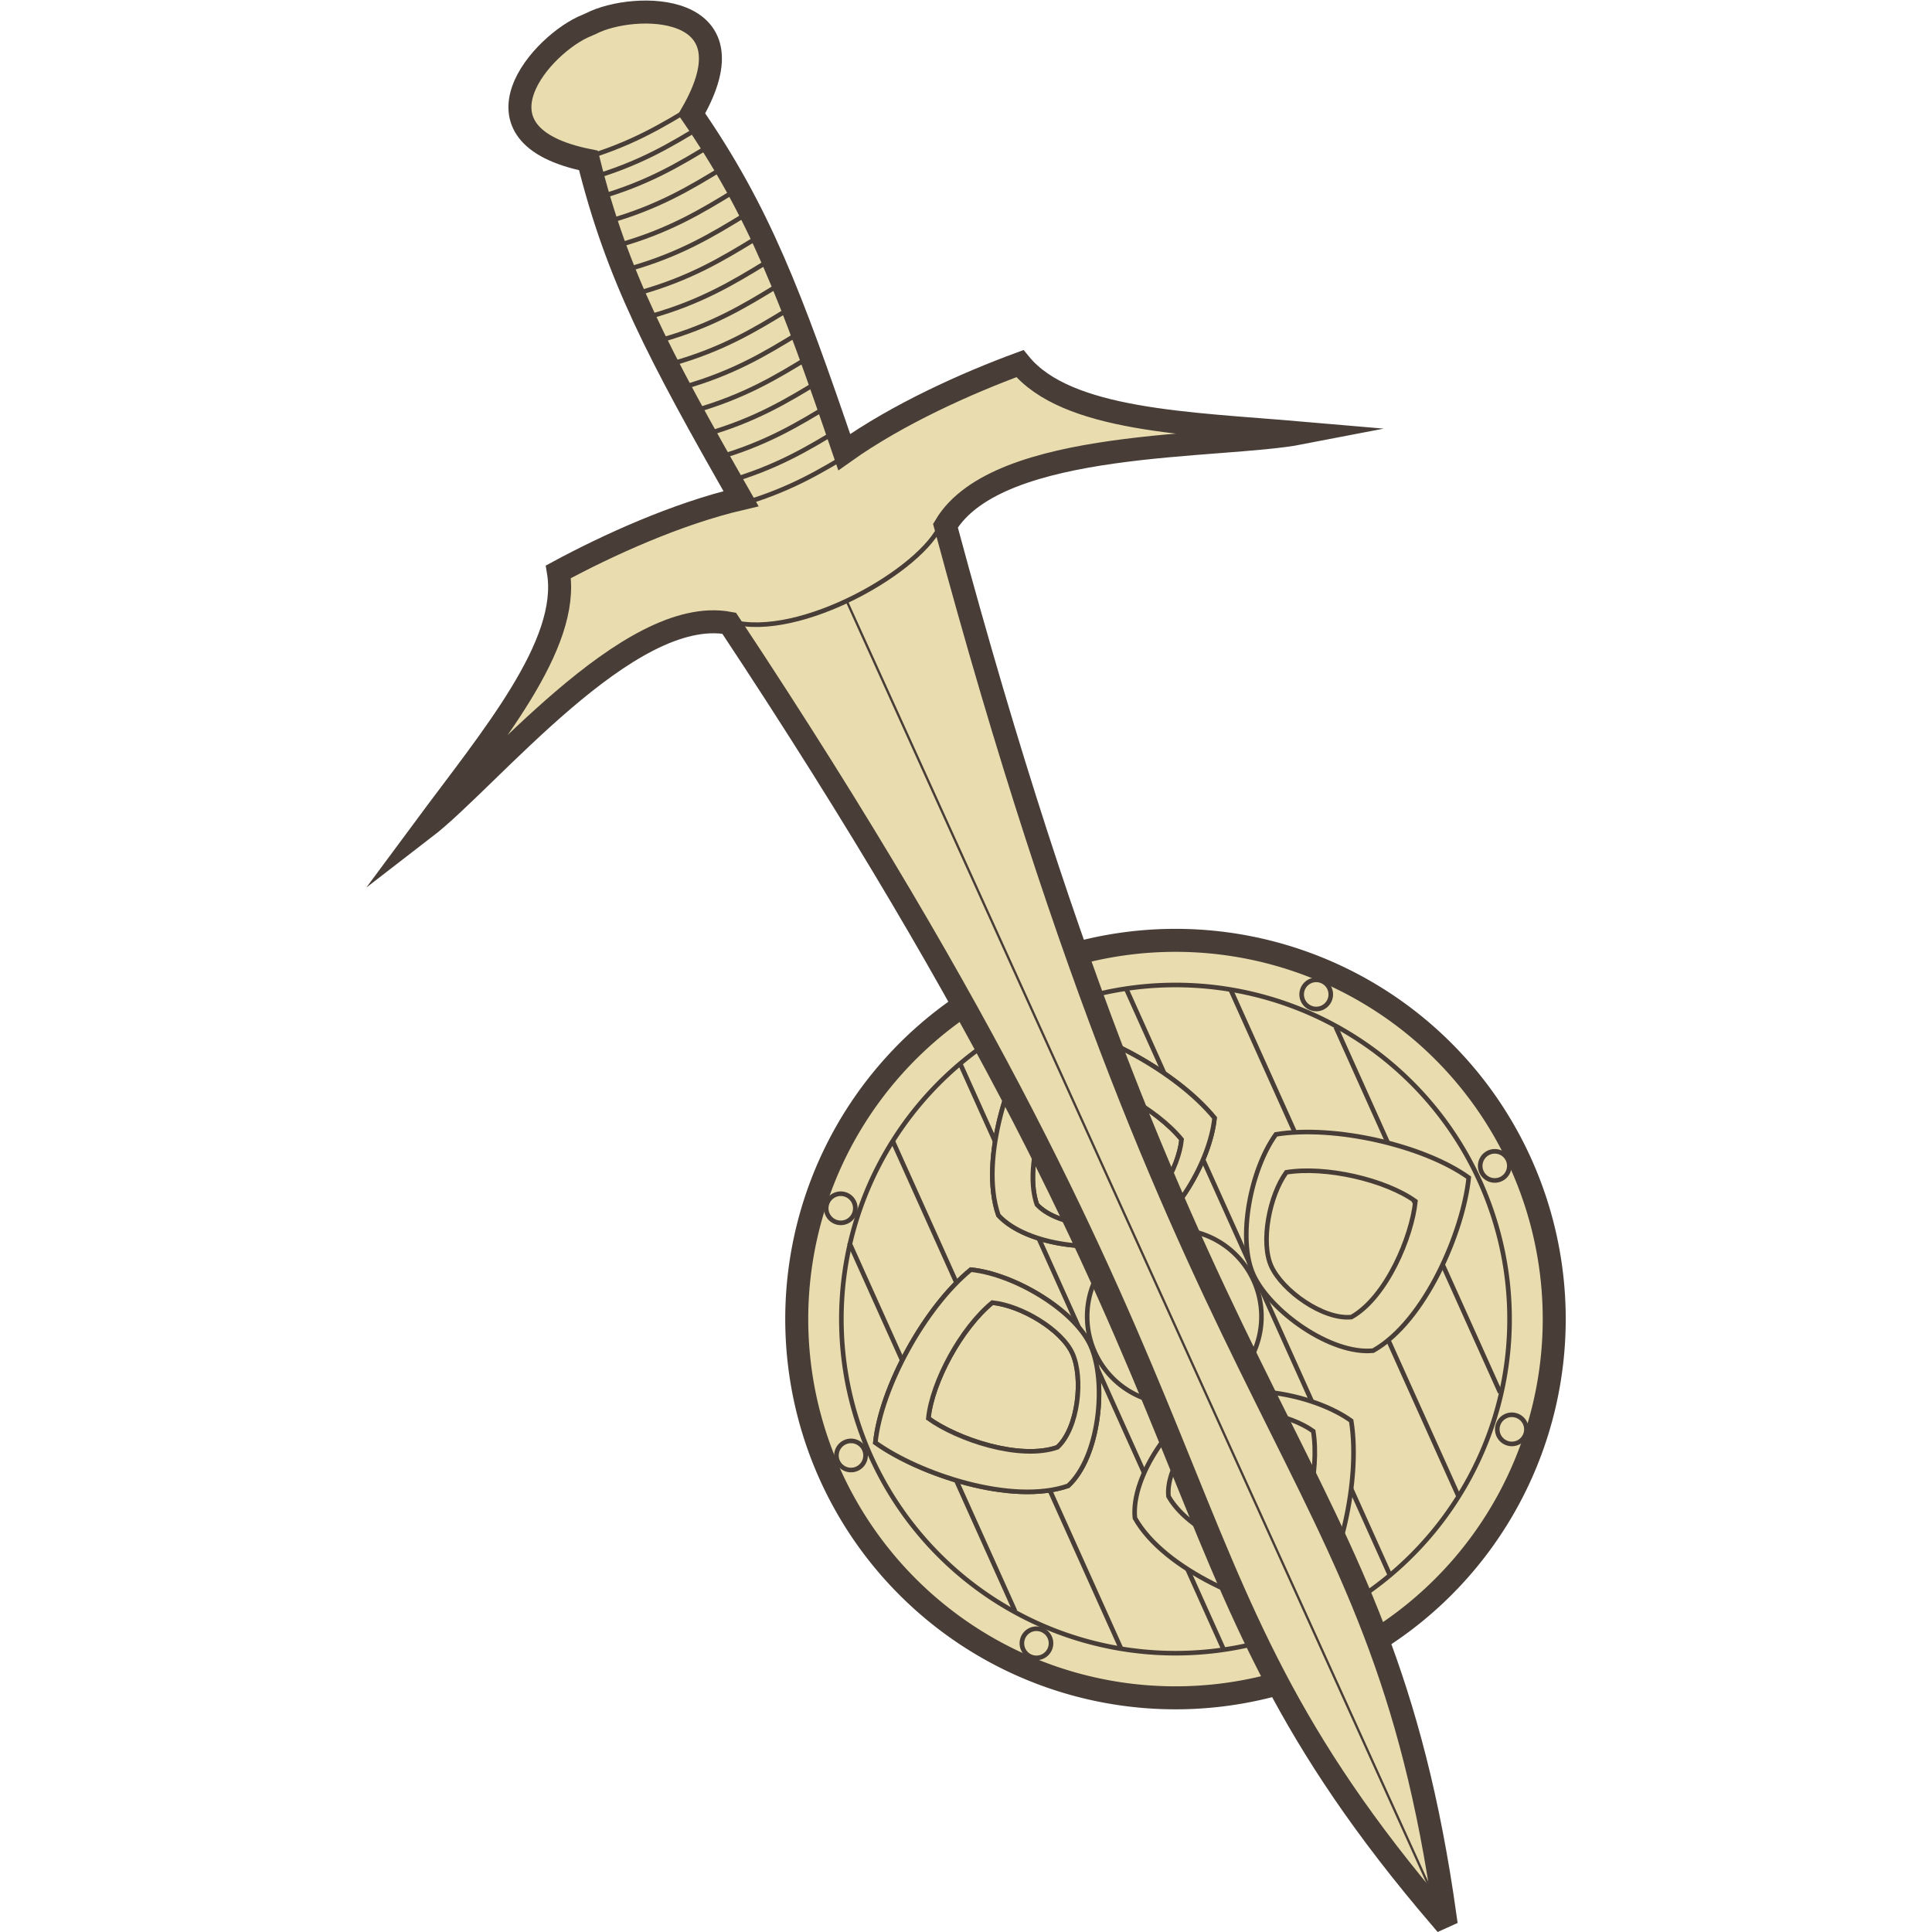 <?xml version="1.0" encoding="UTF-8" standalone="no"?>
<!-- Created with Inkscape (http://www.inkscape.org/) -->

<svg
    xmlns:dc="http://purl.org/dc/elements/1.1/"
    xmlns:cc="http://creativecommons.org/ns#"
    xmlns:rdf="http://www.w3.org/1999/02/22-rdf-syntax-ns#"
    xmlns:svg="http://www.w3.org/2000/svg"
    xmlns="http://www.w3.org/2000/svg"
    xmlns:xlink="http://www.w3.org/1999/xlink"
    xmlns:sodipodi="http://sodipodi.sourceforge.net/DTD/sodipodi-0.dtd"
    xmlns:inkscape="http://www.inkscape.org/namespaces/inkscape"
    width="42mm"
    height="42mm"
    viewBox="0 0 42 42"
    version="1.1"
    id="svg8"
    inkscape:version="0.92.2 5c3e80d, 2017-08-06"
    sodipodi:docname="to-favicon.svg"
    inkscape:export-filename="/home/nsensfel/to-logo.png"
    inkscape:export-xdpi="24.5634"
    inkscape:export-ydpi="24.5634">
   <defs
       id="defs2" />
   <sodipodi:namedview
       id="base"
       pagecolor="#ffffff"
       bordercolor="#666666"
       borderopacity="1.0"
       inkscape:pageopacity="0.0"
       inkscape:pageshadow="2"
       inkscape:zoom="1.41421"
       inkscape:cx="35.5077"
       inkscape:cy="150.206"
       inkscape:document-units="mm"
       inkscape:current-layer="layer1"
       showgrid="false"
       inkscape:snap-global="false"
       showguides="false"
       inkscape:window-width="1678"
       inkscape:window-height="1029"
       inkscape:window-x="1"
       inkscape:window-y="516"
       inkscape:window-maximized="0"
       fit-margin-top="0"
       fit-margin-left="0"
       fit-margin-right="0"
       fit-margin-bottom="0" />
   <g
       inkscape:label="Layer 1"
       inkscape:groupmode="layer"
       id="layer1"
       transform="translate(-0.765,-49.657)">
      <g
          id="g1230"
          transform="translate(7.962,-0.001)">
         <g
             inkscape:export-ydpi="105.84057"
             inkscape:export-xdpi="105.84057"
             inkscape:export-filename="/home/nsensfel/to-logo.png"
             style="fill:#e9ddaf;stroke:#483e37"
             id="g1022">
            <path
                style="stroke-width:0.5"
                d="M 25.866,74.956 A 8.234,8.234 65.781 0 1 21.734,85.843 8.234,8.234 65.781 0 1 10.848,81.711 8.234,8.234 65.781 0 1 14.979,70.825 8.234,8.234 65.781 0 1 25.866,74.956 Z"
                id="path922"
                inkscape:connector-curvature="0" />
            <path
                style="stroke-width:0.1"
                d="M 24.98,75.354 A 7.263,7.263 65.781 0 1 21.336,84.958 7.263,7.263 65.781 0 1 11.733,81.313 7.263,7.263 65.781 0 1 15.377,71.71 7.263,7.263 65.781 0 1 24.98,75.354 Z"
                id="path922-6"
                inkscape:connector-curvature="0" />
            <path
                style="fill-rule:evenodd;stroke-width:0.1"
                d="M 11.267,76.675 14.869,84.682"
                id="path945"
                inkscape:connector-curvature="0"
                sodipodi:nodetypes="cc" />
            <use
                x="0"
                y="0"
                xlink:href="#path945"
                id="use947"
                transform="matrix(0.999,-0.003,-0.003,0.994,10.815,-4.198)"
                width="100%"
                height="100%"
                style="stroke-width:0.1" />
            <path
                style="fill-rule:evenodd;stroke-width:0.1"
                d="M 12.214,74.472 13.796,77.988"
                id="path945-7"
                inkscape:connector-curvature="0"
                sodipodi:nodetypes="cc" />
            <use
                x="0"
                y="0"
                xlink:href="#path945-7"
                id="use964"
                transform="translate(7.341,-3.302)"
                width="100%"
                height="100%"
                style="stroke-width:0.1" />
            <path
                style="fill-rule:evenodd;stroke-width:0.101"
                d="M 13.681,72.792 19.403,85.514"
                id="path945-7-3"
                inkscape:connector-curvature="0"
                sodipodi:nodetypes="cc" />
            <use
                x="0"
                y="0"
                xlink:href="#path945-7-3"
                id="use4555"
                transform="translate(3.611,-1.624)"
                width="100%"
                height="100%"
                style="stroke-width:0.1" />
            <use
                x="0"
                y="0"
                xlink:href="#path945-7-3"
                id="use4555-6"
                transform="matrix(0.839,-0.356,-0.356,0.207,35.516,74.147)"
                width="100%"
                height="100%"
                style="stroke-width:0.462" />
            <path
                style="stroke-width:0.1"
                d="M 20.059,77.501 A 1.895,1.895 65.781 0 1 19.109,80.006 1.895,1.895 65.781 0 1 16.604,79.055 1.895,1.895 65.781 0 1 17.554,76.55 1.895,1.895 65.781 0 1 20.059,77.501 Z"
                id="path922-3"
                inkscape:connector-curvature="0" />
            <path
                inkscape:connector-curvature="0"
                id="use4597"
                d="M 25.587,74.874 A 0.317,0.317 65.781 0 1 25.428,75.292 0.317,0.317 65.781 0 1 25.009,75.133 0.317,0.317 65.781 0 1 25.168,74.715 0.317,0.317 65.781 0 1 25.587,74.874 Z"
                style="stroke-width:0.1" />
            <path
                inkscape:connector-curvature="0"
                id="use4599"
                d="M 15.492,71.194 A 0.317,0.317 65.781 0 1 15.333,71.613 0.317,0.317 65.781 0 1 14.915,71.454 0.317,0.317 65.781 0 1 15.074,71.035 0.317,0.317 65.781 0 1 15.492,71.194 Z"
                style="stroke-width:0.1" />
            <use
                x="0"
                y="0"
                xlink:href="#use4599"
                id="use4601"
                transform="translate(6.316,14.043)"
                width="100%"
                height="100%"
                style="stroke-width:0.1" />
            <use
                x="0"
                y="0"
                xlink:href="#use4601"
                id="use4603"
                transform="translate(-6.185,0.015)"
                width="100%"
                height="100%"
                style="stroke-width:0.1" />
            <use
                x="0"
                y="0"
                xlink:href="#use4603"
                id="use4605"
                transform="translate(-4.254,-9.457)"
                width="100%"
                height="100%"
                style="stroke-width:0.1" />
            <use
                x="0"
                y="0"
                xlink:href="#use4605"
                id="use4607"
                transform="translate(10.336,-4.649)"
                width="100%"
                height="100%"
                style="stroke-width:0.1" />
            <use
                x="0"
                y="0"
                xlink:href="#use4607"
                id="use4609"
                transform="translate(4.253,9.455)"
                width="100%"
                height="100%"
                style="stroke-width:0.1" />
            <path
                style="stroke-width:0.1"
                d="M 19.198,77.888 A 0.95,0.95 0 0 1 18.721,79.144 0.95,0.95 0 0 1 17.465,78.668 0.95,0.95 0 0 1 17.942,77.412 0.95,0.95 0 0 1 19.198,77.888 Z"
                id="path922-3-5"
                inkscape:connector-curvature="0" />
            <use
                x="0"
                y="0"
                xlink:href="#use964"
                id="use5318"
                transform="translate(3.381,7.517)"
                width="100%"
                height="100%"
                style="stroke-width:0.1" />
            <path
                inkscape:connector-curvature="0"
                style="stroke-width:0.1"
                d="M 20.54,74.318 C 19.985,75.087 19.7,76.589 20.049,77.365 20.406,78.157 21.733,79.113 22.654,79.02 23.79,78.38 24.614,76.416 24.732,75.259 23.758,74.558 21.815,74.111 20.54,74.318 Z M 20.766,75.143 C 21.62,75.004 22.921,75.303 23.573,75.772 23.494,76.547 22.942,77.862 22.182,78.29 21.566,78.353 20.677,77.713 20.438,77.182 20.205,76.663 20.395,75.657 20.766,75.143 Z"
                id="path4515" />
            <use
                x="0"
                y="0"
                xlink:href="#path4515"
                id="use5298"
                transform="matrix(-0.663,0.748,0.748,0.663,-28.064,12.623)"
                width="100%"
                height="100%"
                style="stroke-width:0.1" />
            <use
                x="0"
                y="0"
                xlink:href="#path4515"
                id="use5300"
                transform="rotate(90,18.245,78.25)"
                width="100%"
                height="100%"
                style="stroke-width:0.1" />
            <use
                x="0"
                y="0"
                xlink:href="#use5300"
                id="use5302"
                transform="matrix(0.663,-0.748,-0.748,-0.663,64.75,143.951)"
                width="100%"
                height="100%"
                style="stroke-width:0.1" />
            <use
                x="0"
                y="0"
                xlink:href="#use4555-6"
                id="use5320"
                transform="translate(-5.697,-12.665)"
                width="100%"
                height="100%"
                style="stroke-width:0.1" />
            <use
                x="0"
                y="0"
                xlink:href="#use5302"
                id="use5304"
                width="100%"
                height="100%"
                style="stroke-width:0.1" />
            <use
                x="0"
                y="0"
                xlink:href="#path945-7"
                id="use5316"
                transform="translate(3.381,7.517)"
                width="100%"
                height="100%"
                style="stroke-width:0.1" />
            <use
                x="0"
                y="0"
                xlink:href="#use5298"
                id="use5312"
                width="100%"
                height="100%"
                style="stroke-width:0.1" />
            <path
                inkscape:connector-curvature="0"
                id="use5330"
                d="M 18.62,78.148 A 0.317,0.317 65.781 0 1 18.461,78.567 0.317,0.317 65.781 0 1 18.043,78.408 0.317,0.317 65.781 0 1 18.202,77.989 0.317,0.317 65.781 0 1 18.62,78.148 Z"
                style="stroke-width:0.1" />
            <use
                x="0"
                y="0"
                xlink:href="#use4597"
                id="use1241"
                transform="translate(-13.995,6.295)"
                width="100%"
                height="100%" />
         </g>
         <path
             inkscape:export-ydpi="105.84057"
             inkscape:export-xdpi="105.84057"
             inkscape:export-filename="/home/nsensfel/to-logo.png"
             sodipodi:nodetypes="ccccccccccccccc"
             inkscape:connector-curvature="0"
             d="M 24.217,91.311 C 22.778,81.063 18.839,81.485 13.356,61.086 14.5,59.172 19.326,59.41 21.078,59.071 18.644,58.861 15.992,58.81 14.975,57.563 13.833,57.983 12.326,58.655 11.156,59.487 9.992,56.075 9.306,54.259 7.839,52.135 9.262,49.679 6.577,49.696 5.658,50.167 L 5.564,50.209 C 4.603,50.586 2.813,52.588 5.596,53.146 6.218,55.652 7.124,57.368 8.912,60.499 7.514,60.826 6.013,61.511 4.942,62.089 5.204,63.676 3.487,65.698 2.033,67.662 3.447,66.573 6.462,62.797 8.654,63.206 20.318,80.818 17.395,83.492 24.124,91.353 Z"
             style="fill:#e9ddaf;fill-rule:evenodd;stroke:#483e37;stroke-width:0.5;stroke-miterlimit:88.8"
             id="path4526" />
         <path
             inkscape:export-ydpi="105.84057"
             inkscape:export-xdpi="105.84057"
             inkscape:export-filename="/home/nsensfel/to-logo.png"
             sodipodi:nodetypes="cc"
             inkscape:connector-curvature="0"
             id="path4547"
             d="M 8.866,60.63 C 9.954,60.323 10.662,59.894 11.366,59.464"
             style="fill:#e9ddaf;fill-opacity:0;fill-rule:evenodd;stroke:#483e37;stroke-width:0.1" />
         <use
             inkscape:export-ydpi="105.84057"
             inkscape:export-xdpi="105.84057"
             inkscape:export-filename="/home/nsensfel/to-logo.png"
             height="100%"
             width="100%"
             transform="translate(-0.281,-0.493)"
             id="use4564"
             xlink:href="#path4547"
             y="0"
             x="0"
             style="fill:#e9ddaf;stroke:#483e37" />
         <use
             inkscape:export-ydpi="105.84057"
             inkscape:export-xdpi="105.84057"
             inkscape:export-filename="/home/nsensfel/to-logo.png"
             height="100%"
             width="100%"
             transform="translate(-0.233,-0.515)"
             id="use4566"
             xlink:href="#use4564"
             y="0"
             x="0"
             style="fill:#e9ddaf;stroke:#483e37" />
         <use
             inkscape:export-ydpi="105.84057"
             inkscape:export-xdpi="105.84057"
             inkscape:export-filename="/home/nsensfel/to-logo.png"
             height="100%"
             width="100%"
             transform="translate(-0.233,-0.515)"
             id="use4568"
             xlink:href="#use4566"
             y="0"
             x="0"
             style="fill:#e9ddaf;stroke:#483e37" />
         <use
             inkscape:export-ydpi="105.84057"
             inkscape:export-xdpi="105.84057"
             inkscape:export-filename="/home/nsensfel/to-logo.png"
             height="100%"
             width="100%"
             transform="translate(-0.233,-0.515)"
             id="use4570"
             xlink:href="#use4568"
             y="0"
             x="0"
             style="fill:#e9ddaf;stroke:#483e37" />
         <use
             inkscape:export-ydpi="105.84057"
             inkscape:export-xdpi="105.84057"
             inkscape:export-filename="/home/nsensfel/to-logo.png"
             height="100%"
             width="100%"
             transform="translate(-0.233,-0.515)"
             id="use4572"
             xlink:href="#use4570"
             y="0"
             x="0"
             style="fill:#e9ddaf;stroke:#483e37" />
         <use
             inkscape:export-ydpi="105.84057"
             inkscape:export-xdpi="105.84057"
             inkscape:export-filename="/home/nsensfel/to-logo.png"
             height="100%"
             width="100%"
             transform="translate(-0.233,-0.515)"
             id="use4574"
             xlink:href="#use4572"
             y="0"
             x="0"
             style="fill:#e9ddaf;stroke:#483e37" />
         <use
             inkscape:export-ydpi="105.84057"
             inkscape:export-xdpi="105.84057"
             inkscape:export-filename="/home/nsensfel/to-logo.png"
             height="100%"
             width="100%"
             transform="translate(-0.233,-0.515)"
             id="use4576"
             xlink:href="#use4574"
             y="0"
             x="0"
             style="fill:#e9ddaf;stroke:#483e37" />
         <use
             inkscape:export-ydpi="105.84057"
             inkscape:export-xdpi="105.84057"
             inkscape:export-filename="/home/nsensfel/to-logo.png"
             height="100%"
             width="100%"
             transform="translate(-0.233,-0.515)"
             id="use4578"
             xlink:href="#use4576"
             y="0"
             x="0"
             style="fill:#e9ddaf;stroke:#483e37" />
         <use
             inkscape:export-ydpi="105.84057"
             inkscape:export-xdpi="105.84057"
             inkscape:export-filename="/home/nsensfel/to-logo.png"
             height="100%"
             width="100%"
             transform="translate(-0.233,-0.515)"
             id="use4580"
             xlink:href="#use4578"
             y="0"
             x="0"
             style="fill:#e9ddaf;stroke:#483e37" />
         <use
             inkscape:export-ydpi="105.84057"
             inkscape:export-xdpi="105.84057"
             inkscape:export-filename="/home/nsensfel/to-logo.png"
             height="100%"
             width="100%"
             transform="translate(-0.233,-0.515)"
             id="use4582"
             xlink:href="#use4580"
             y="0"
             x="0"
             style="fill:#e9ddaf;stroke:#483e37" />
         <use
             inkscape:export-ydpi="105.84057"
             inkscape:export-xdpi="105.84057"
             inkscape:export-filename="/home/nsensfel/to-logo.png"
             height="100%"
             width="100%"
             transform="translate(-0.233,-0.515)"
             id="use4584"
             xlink:href="#use4582"
             y="0"
             x="0"
             style="fill:#e9ddaf;stroke:#483e37" />
         <use
             inkscape:export-ydpi="105.84057"
             inkscape:export-xdpi="105.84057"
             inkscape:export-filename="/home/nsensfel/to-logo.png"
             height="100%"
             width="100%"
             transform="translate(-0.233,-0.515)"
             id="use4586"
             xlink:href="#use4584"
             y="0"
             x="0"
             style="fill:#e9ddaf;stroke:#483e37" />
         <use
             inkscape:export-ydpi="105.84057"
             inkscape:export-xdpi="105.84057"
             inkscape:export-filename="/home/nsensfel/to-logo.png"
             height="100%"
             width="100%"
             transform="translate(-0.233,-0.515)"
             id="use4588"
             xlink:href="#use4586"
             y="0"
             x="0"
             style="fill:#e9ddaf;stroke:#483e37" />
         <use
             inkscape:export-ydpi="105.84057"
             inkscape:export-xdpi="105.84057"
             inkscape:export-filename="/home/nsensfel/to-logo.png"
             height="100%"
             width="100%"
             transform="translate(-0.189,-0.418)"
             id="use4590"
             xlink:href="#use4588"
             y="0"
             x="0"
             style="fill:#e9ddaf;stroke:#483e37" />
         <use
             inkscape:export-ydpi="105.84057"
             inkscape:export-xdpi="105.84057"
             inkscape:export-filename="/home/nsensfel/to-logo.png"
             transform="translate(-0.189,-0.418)"
             height="100%"
             width="100%"
             id="use4592"
             xlink:href="#use4590"
             y="0"
             x="0"
             style="fill:#e9ddaf;stroke:#483e37" />
         <path
             inkscape:export-ydpi="105.84057"
             inkscape:export-xdpi="105.84057"
             inkscape:export-filename="/home/nsensfel/to-logo.png"
             sodipodi:nodetypes="cc"
             inkscape:connector-curvature="0"
             id="path4547-3"
             d="M 8.695,63.17 C 10.181,63.583 12.875,62.034 13.269,61.038"
             style="fill:#e9ddaf;fill-opacity:0;fill-rule:evenodd;stroke:#483e37;stroke-width:0.1" />
         <path
             inkscape:export-ydpi="105.84057"
             inkscape:export-xdpi="105.84057"
             inkscape:export-filename="/home/nsensfel/to-logo.png"
             sodipodi:nodetypes="cc"
             inkscape:connector-curvature="0"
             id="path4609"
             d="M 11.214,62.734 24.138,91.255"
             style="fill:#e9ddaf;fill-rule:evenodd;stroke:#483e37;stroke-width:0.05" />
      </g>
   </g>
</svg>
